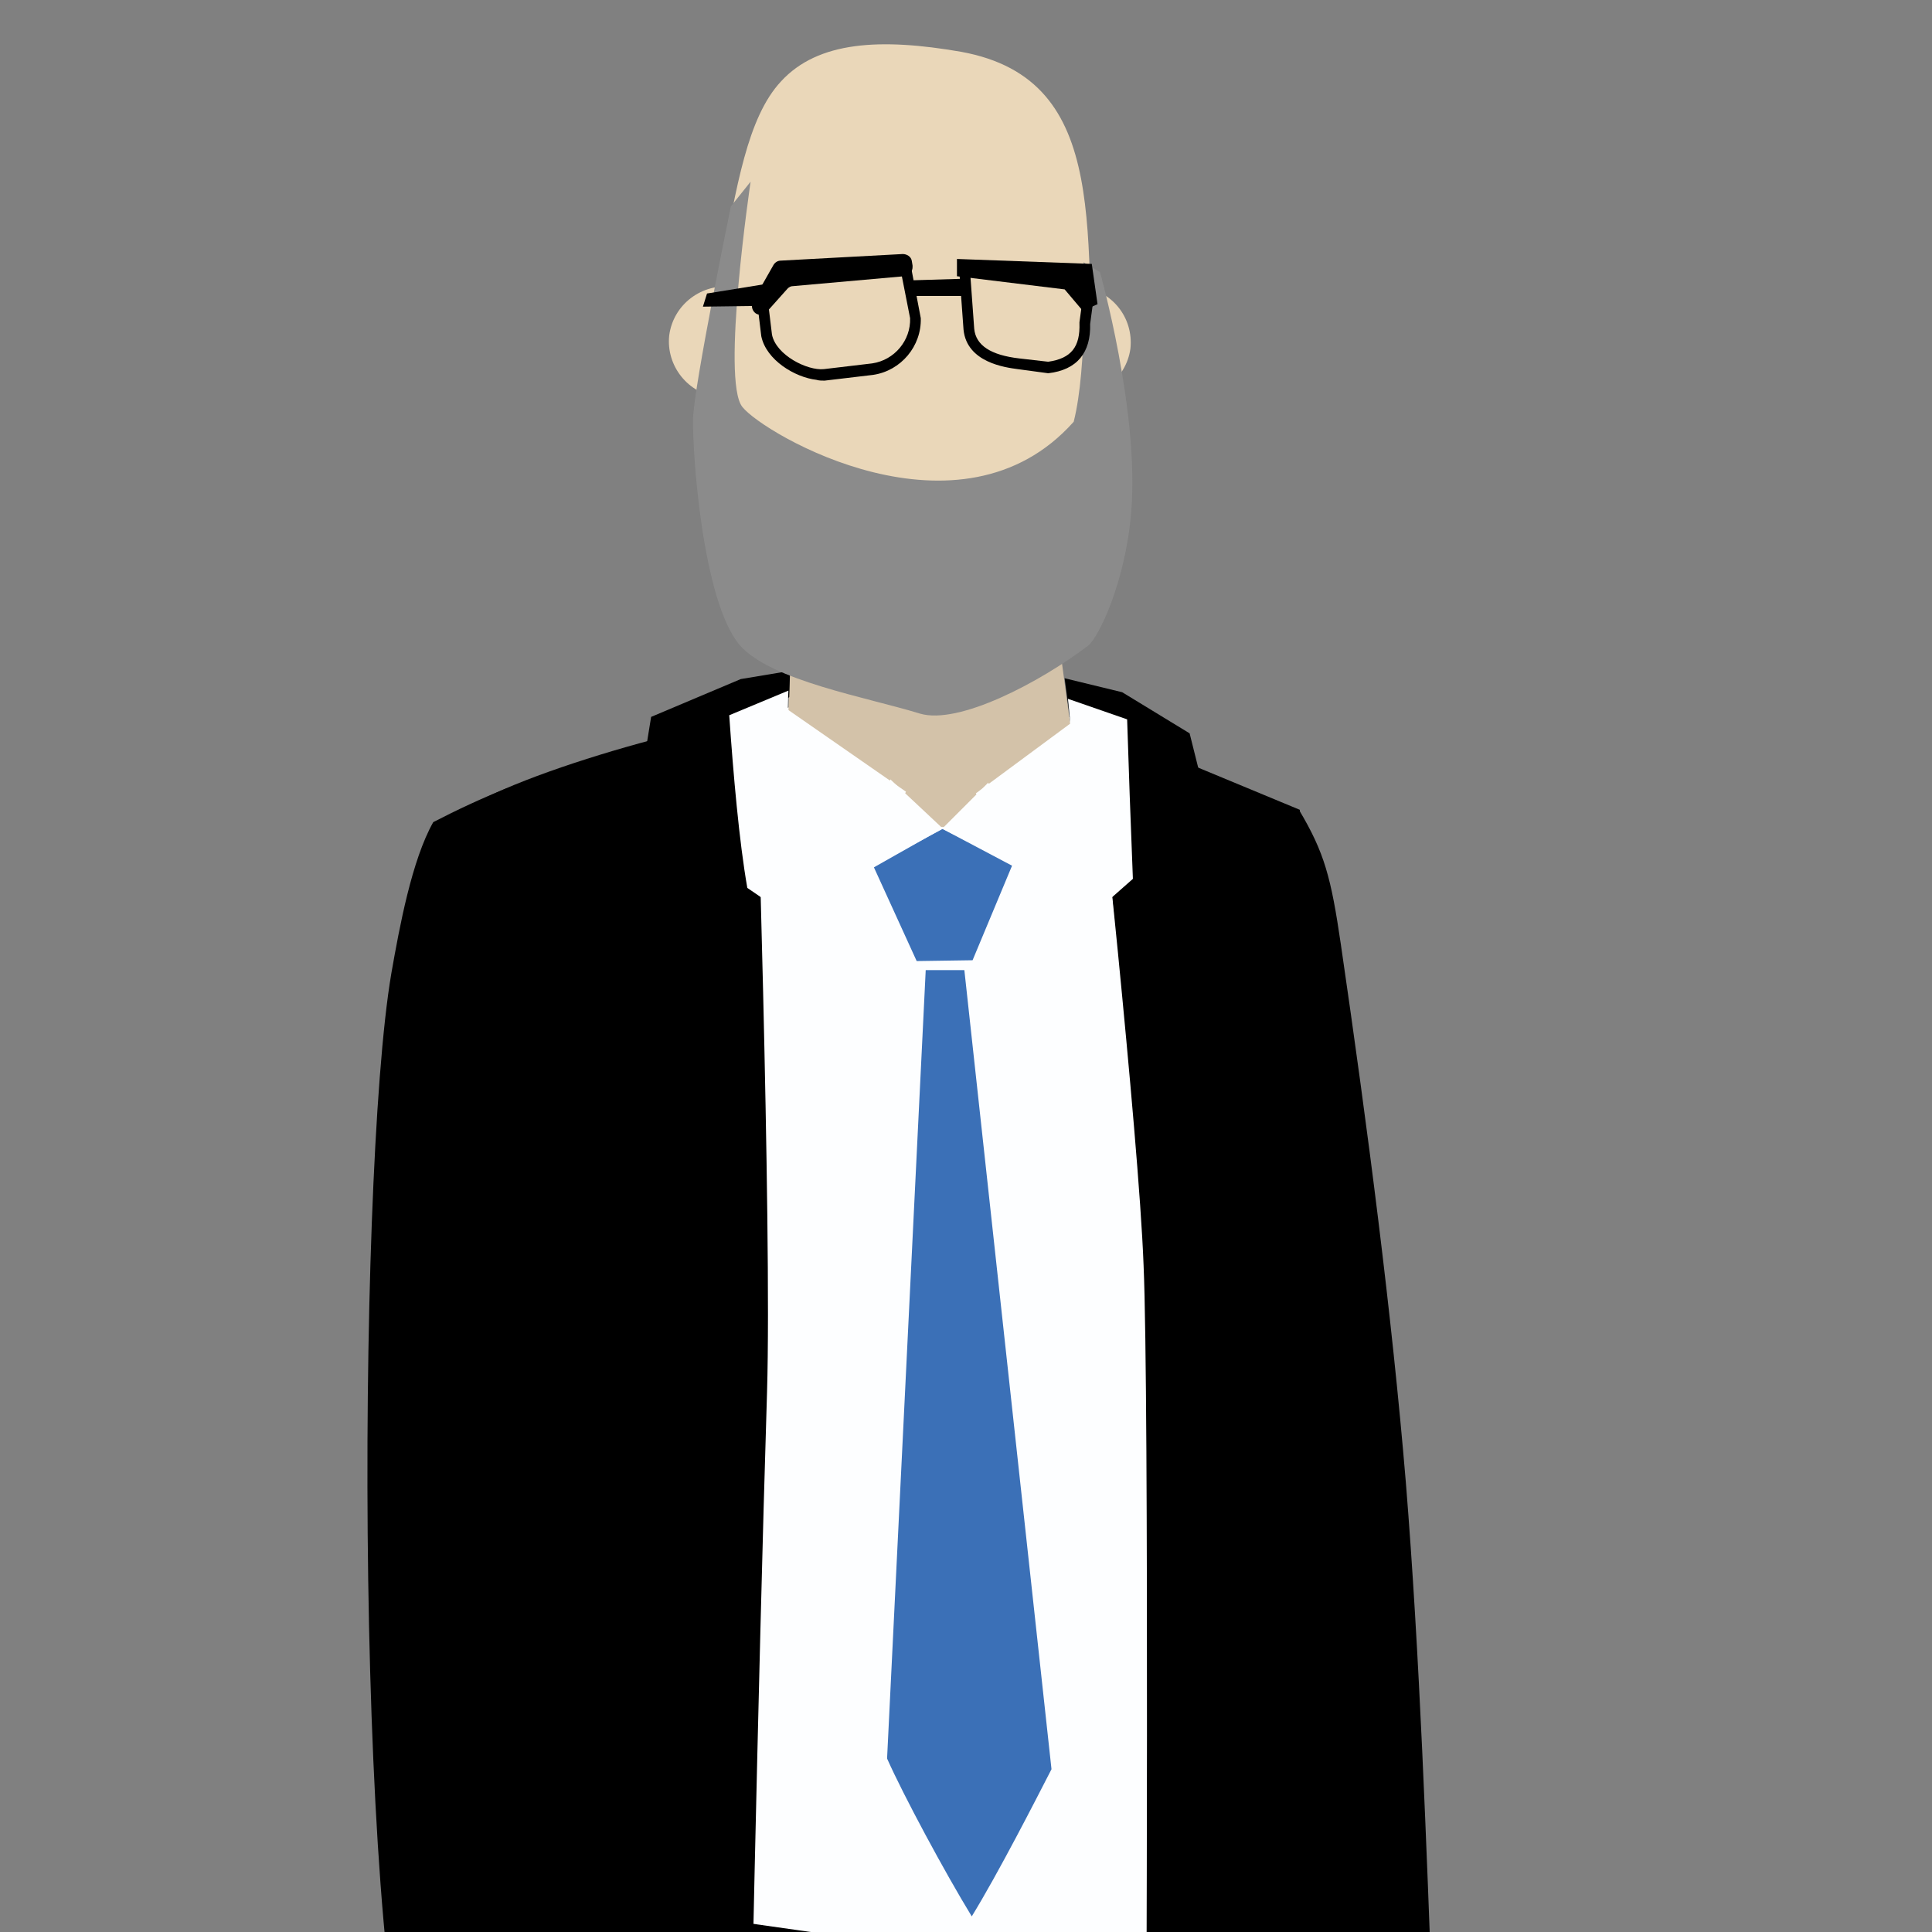 <?xml version="1.0" encoding="utf-8"?>
<!-- Generator: Adobe Illustrator 23.0.1, SVG Export Plug-In . SVG Version: 6.00 Build 0)  -->
<svg version="1.1" id="Layer_1" xmlns="http://www.w3.org/2000/svg" xmlns:xlink="http://www.w3.org/1999/xlink" x="0px" y="0px"
	 viewBox="0 0 235 235" style="enable-background:new 0 0 235 235;" xml:space="preserve">
<rect x="0" y="0" width="235" height="235" fill="#808080" stroke="none"/>
<style type="text/css">
	.st0{clip-path:url(#SVGID_2_);}
	.st1{fill-rule:evenodd;clip-rule:evenodd;fill:#EAD7B9;}
	.st2{fill-rule:evenodd;clip-rule:evenodd;fill:#354053;}
	.st3{fill-rule:evenodd;clip-rule:evenodd;fill:#D2DCEA;}
	.st4{fill-rule:evenodd;clip-rule:evenodd;fill:url(#SVGID_3_);}
	.st5{fill:#B18462;}
	.st6{fill-rule:evenodd;clip-rule:evenodd;fill:#FDFEFF;}
	.st7{fill-rule:evenodd;clip-rule:evenodd;}
	.st8{fill-rule:evenodd;clip-rule:evenodd;fill:#362A33;}
	.st9{fill-rule:evenodd;clip-rule:evenodd;fill:#3B70B7;}
	.st10{fill-rule:evenodd;clip-rule:evenodd;fill:#D3C2A9;}
	.st11{fill-rule:evenodd;clip-rule:evenodd;fill:#8B8B8B;}
</style>
<title>d11</title>
<g>
	<g id="Layer_1-2">
		<g>
			<defs>
				<rect id="SVGID_1_" x="-7.4" y="-13.6" width="234.7" height="256.2"/>
			</defs>
			<clipPath id="SVGID_2_">
				<use xlink:href="#SVGID_1_"  style="overflow:visible;"/>
			</clipPath>
			<g class="st0">
				<g>
					<path class="st1" d="M60.2,246.4l2.5,5.7c2.5,0.5,4.9,1.3,7.2,2.4l5,3.3l4.8,0.7c0.1,2.5-1.7,3.2-3.7,3.7l-5.5-2l-0.7,1.7
						l1.5,6.4l1.2,8.1l-0.4,3.7c-0.5,0.6-1.3,1-2.2,0.9l-2.9-8.9l-0.7,0.1l2.9,11.1l-1.8,0.5l-3-0.6l-2-3.3l-1.8-0.2l-6-9.8
						l-2.8-6.9l0.2-3.7l-2.9-7.6L60.2,246.4z"/>
					<g>
						<polygon class="st2" points="124.9,269.6 188.5,300.6 181.6,368.1 120.2,325 						"/>
						<path class="st2" d="M200.1,364.9c0.4-16.6,0.3-63.8,0.3-63.8c-4.6,0-9.1,0.7-13.5,2.1c0,0-4.6,48.7-5.5,65
							C185.5,368.7,198.5,366.5,200.1,364.9z"/>
						<polygon class="st2" points="124.7,269.6 184.6,303.6 200.4,301.1 137.2,268.5 						"/>
						<path class="st2" d="M170.4,266.8l4.4-1.6c5.9,2.4,6.9,12.5,5.2,26.2l-8.4,1.6C175.4,273.6,172.6,271.5,170.4,266.8z"/>
						<path class="st2" d="M153.1,261.4c0.1-0.4-0.2-0.6-3,0.9c-5.4,2.8-6,7.8-6.6,16.1l7-2.3c0.3-6.5,0.5-8.6,2.4-9.6l0-1.2
							C153,264.1,153,262,153.1,261.4z"/>
					</g>
					<polygon class="st1" points="156.8,242 156.2,253.8 152.9,259.2 152.8,271.2 160.5,274.2 162.7,277.2 168.3,277.7 172.2,270.7 
						170.5,266.8 175,265 175.5,261.6 170.4,253.2 169.9,243.2 					"/>
					<polygon class="st3" points="172.4,245.6 172.3,249.6 156.9,249.6 156.9,245.5 					"/>
					
						<linearGradient id="SVGID_3_" gradientUnits="userSpaceOnUse" x1="205.986" y1="165.369" x2="211.597" y2="177.198" gradientTransform="matrix(1 0 0 -1 -48.932 433.828)">
						<stop  offset="0" style="stop-color:#F5A56D"/>
						<stop  offset="1" style="stop-color:#F5C377"/>
					</linearGradient>
					<path class="st4" d="M156.9,272.8l0.4-8.9c-0.5,1.5-0.8,3-0.8,4.5C156.4,269.9,156.5,271.4,156.9,272.8z"/>
					<path class="st5" d="M156.7,272.9c-0.4-1.5-0.5-3-0.5-4.5c0.1-1.6,0.3-3.1,0.9-4.6l0.5,0.2c-0.5,1.4-0.8,2.9-0.8,4.4
						c-0.1,1.5,0.1,2.9,0.5,4.3L156.7,272.9z"/>
					<path class="st6" d="M69.2,105.3c0,0,2.3-11,6.1-13.4c2.7-1.7,15.9-4,20.5-5.8c4.4-1.7,6.3-2.5,12.2-5.1
						c14.9,3.7,31.2,8.5,38.2,13.4c11.3,64.3,17.4,102.7,11.2,154l-96.5-8.2C59,157.9,74.1,159.1,69.2,105.3z"/>
					<path class="st7" d="M157.4,279.7c0.7-18.2,1.5-46.8,1.5-46.8l-39.1,5.1l-59.3-8.4l-0.3,1.9c-0.2,2.8,1.2,56.6,1.3,68.1
						c0.3,29.8-0.2,89.3-1.2,135.3c5.5,0.9,11.1,1.4,16.8,1.6c0,0,16.2-70.8,24.8-130.1c0,0,6.9-32.4,11.3-33.6
						c4.3,39.3,8.8,121.2,9.8,163.1c7.9-0.1,18.2-1.4,18.2-1.4S157.5,346.5,157.4,279.7z"/>
					<path class="st7" d="M174.3,245.5l-20,0.8l-2.2-105.4l3-40.4l2.9-2c3.1,5.2,3.9,8.2,5.1,16.4c3.3,22.6,6.2,45,7.9,65.4
						C172.7,201.3,173.5,224.4,174.3,245.5z"/>
					<polygon class="st8" points="41.5,440.8 41.8,445.2 68.6,443 72.2,441 73.7,443 77.4,443 77.8,437.3 77,435.6 60.2,434 
						57.1,436 					"/>
					<path class="st9" d="M114.6,100.8l8.5,4.5l-4.8,11.5l-6.8,0.1l-5.2-11.4L114.6,100.8L114.6,100.8z M107.9,213.9l4.7-95.9l4.7,0
						l10.6,97.2c-1.9,3.7-6.5,12.7-9.7,17.9C114.9,227.7,109.9,218.4,107.9,213.9z"/>
					<path class="st7" d="M91.9,87.5c0,0,2,61.4,1.4,81.8c-1.1,35.2-2.2,90.4-2.2,90.4c-5.2,0.6-18.1-2.2-25.3-2.8
						c-5.3-0.4-10.5-1.4-15.6-2.8c0.8-10.7,1.1-26.2,2.3-47.7c1.8-33,2.9-40.1,4.1-60.5c1.1-18.3,2.3-48.8,2.3-48.8
						c5.9-2.9,15.4-5.9,23.5-7.9L91.9,87.5z"/>
					<path class="st7" d="M133.3,89.8c0,0,5.2,48,5.8,64.1c0.7,15.9,0.3,102.4,0.3,102.4c4,0.4,20.3-1.3,24.6-2.8
						c0.9-25.3-3.4-103.1-5.9-155l-14.7-6.1L133.3,89.8z"/>
					<path class="st10" d="M130.3,89c0,0-7,11.4-15.1,11.6c-8.5,0.3-19.3-14.1-19.3-14.1l0.8-20.4l30.8,2.2L130.3,89z"/>
					<polygon class="st6" points="108.3,94.8 114.7,100.8 103.9,106.6 					"/>
					<polygon class="st6" points="120.2,95.2 114.6,100.8 125.3,106.2 					"/>
					<path class="st7" d="M78,94.6l1.2-7.4l10.9-4.6l6-1L96,84.8l-3.7,2.2l-3.8,38.1c0,0-16.4-4.7-16.3-5.2
						C72.3,119.5,78,94.6,78,94.6z"/>
					<path class="st6" d="M95.8,86.3l14.4,10l-9.8,18.2l-9.5-6.5c-1-5.7-1.7-13.8-2.2-21l7.2-3L95.8,86.3z"/>
					<path class="st7" d="M145.9,94l-1.2-4.8l-8.2-5l-7-1.7l0.7,5.4l2.7-0.6l4.2,37.6c0,0,13.7-6.7,13.6-7.1
						C150.5,117.4,145.9,94,145.9,94z"/>
					<path class="st6" d="M130.2,88l-11.5,8.5l10.6,17.9l8.5-7.5c-0.3-7.6-0.5-13-0.7-19.4l-7.2-2.5L130.2,88z"/>
					<path class="st7" d="M67.2,175.5l2.7-37.9c-0.7-14-7.6-27.7-8.3-41.7c-3,1.2-6,2.6-8.9,4.1c-2.6,4.6-4.1,12.7-5.1,18.4
						c-4.3,25.2-4.4,124.8,3.6,140.2c3.4,1.3,6.9,2.2,10.5,2.5L67.2,175.5z"/>
					<path class="st1" d="M95.1,42.4c-0.5,3.7-4,6.4-7.7,5.9c-3.7-0.4-6.4-3.8-6-7.5c0,0,0,0,0,0c0.5-3.8,4-6.4,7.8-5.9
						C92.9,35.3,95.5,38.7,95.1,42.4L95.1,42.4z"/>
					<path class="st1" d="M137.5,42.4c-0.5,3.7-4,6.4-7.7,5.9c-3.7-0.4-6.4-3.8-6-7.5c0,0,0,0,0,0c0.5-3.7,4-6.4,7.7-5.9
						C135.2,35.3,137.9,38.6,137.5,42.4C137.5,42.4,137.5,42.4,137.5,42.4z"/>
					<path class="st1" d="M133.1,50.6c1,15-3.6,18.6-3,25.4c-3.1,1-10.9,4.8-18.7,4.5c-7.8-0.3-15.7-4.7-19.2-5.3
						c-4.6-7.7-8.4-21.4-4.5-42.5c1.9-10,3.2-18.4,7.3-22.8c4.5-4.9,12.1-5.3,21.9-3.6C135.6,9.7,131.7,29.2,133.1,50.6z"/>
					<path class="st7" d="M99.3,46.2c-2.6-0.3-6.1-2.4-6.7-5.3l-0.4-3.3l1.3-0.2l0.4,3.3c0.5,2.5,4.3,4.4,6.3,4.2l5.9-0.7
						c2.7-0.4,4.7-2.8,4.6-5.5l-1.2-6.1l1.3-0.2l1.2,6.3c0.1,3.4-2.4,6.4-5.8,6.9l-5.9,0.7C100,46.3,99.6,46.3,99.3,46.2z"/>
					<path class="st7" d="M91.9,38.1L91.9,38.1c0.4,0.3,1,0.2,1.4-0.2l2.5-2.8c0.2-0.2,0.4-0.3,0.7-0.3l13.5-1.2c0.6,0,1-0.6,1-1.1
						c0-0.1,0-0.1,0-0.2l-0.1-0.6c-0.1-0.5-0.6-0.8-1.1-0.8L95,31.7c-0.4,0-0.7,0.2-0.9,0.5l-2.5,4.4C91.3,37.2,91.5,37.8,91.9,38.1
						z"/>
					<path class="st11" d="M88.9,25.1l2.4-3c0,0-3.6,24.2-1,27.4c2.6,3.3,26.5,17.3,40.3,1.8c1.7-6.7,1.2-19.4,1.2-19.4l2,1.2
						c0,0,4.8,17,3.8,29.1c-0.7,8.7-4,15.3-5.2,16.3c-5.9,4.5-15.8,9.7-20.5,8.3c-6.5-2-18.1-4-21.9-8.3c-4.6-5.4-5.8-23.7-5.7-27.6
						C84.4,47,88.9,25.1,88.9,25.1z"/>
					<path class="st7" d="M127.5,45.4l-3.7-0.5c-1.5-0.2-6.2-0.8-6.6-4.8l-0.5-6.9l1.3-0.1l0.5,6.9c0.2,2,2,3.2,5.5,3.6l3.5,0.4
						c2.8-0.4,3.9-1.8,3.8-4.7l0-0.1l0.5-3.7l1.3,0.2l-0.5,3.7C132.7,42.9,131,45,127.5,45.4L127.5,45.4z"/>
					<polygon class="st7" points="133.5,37 131.7,37.8 129.5,35.2 116.4,33.6 116.4,31.5 132.8,32.1 					"/>
					<polygon class="st7" points="92.8,34.6 86,35.7 85.5,37.3 93.1,37.2 					"/>
					<polygon class="st7" points="117.4,36 111,36 110.8,34.1 117.4,33.9 					"/>
					<polygon class="st8" points="158.8,440.8 158.5,445.2 131.7,443 128.1,441 126.6,443 123,443 122.5,437.3 123.4,435.6 
						140.1,434 143.2,436 					"/>
				</g>
			</g>
		</g>
	</g>
</g>
</svg>
